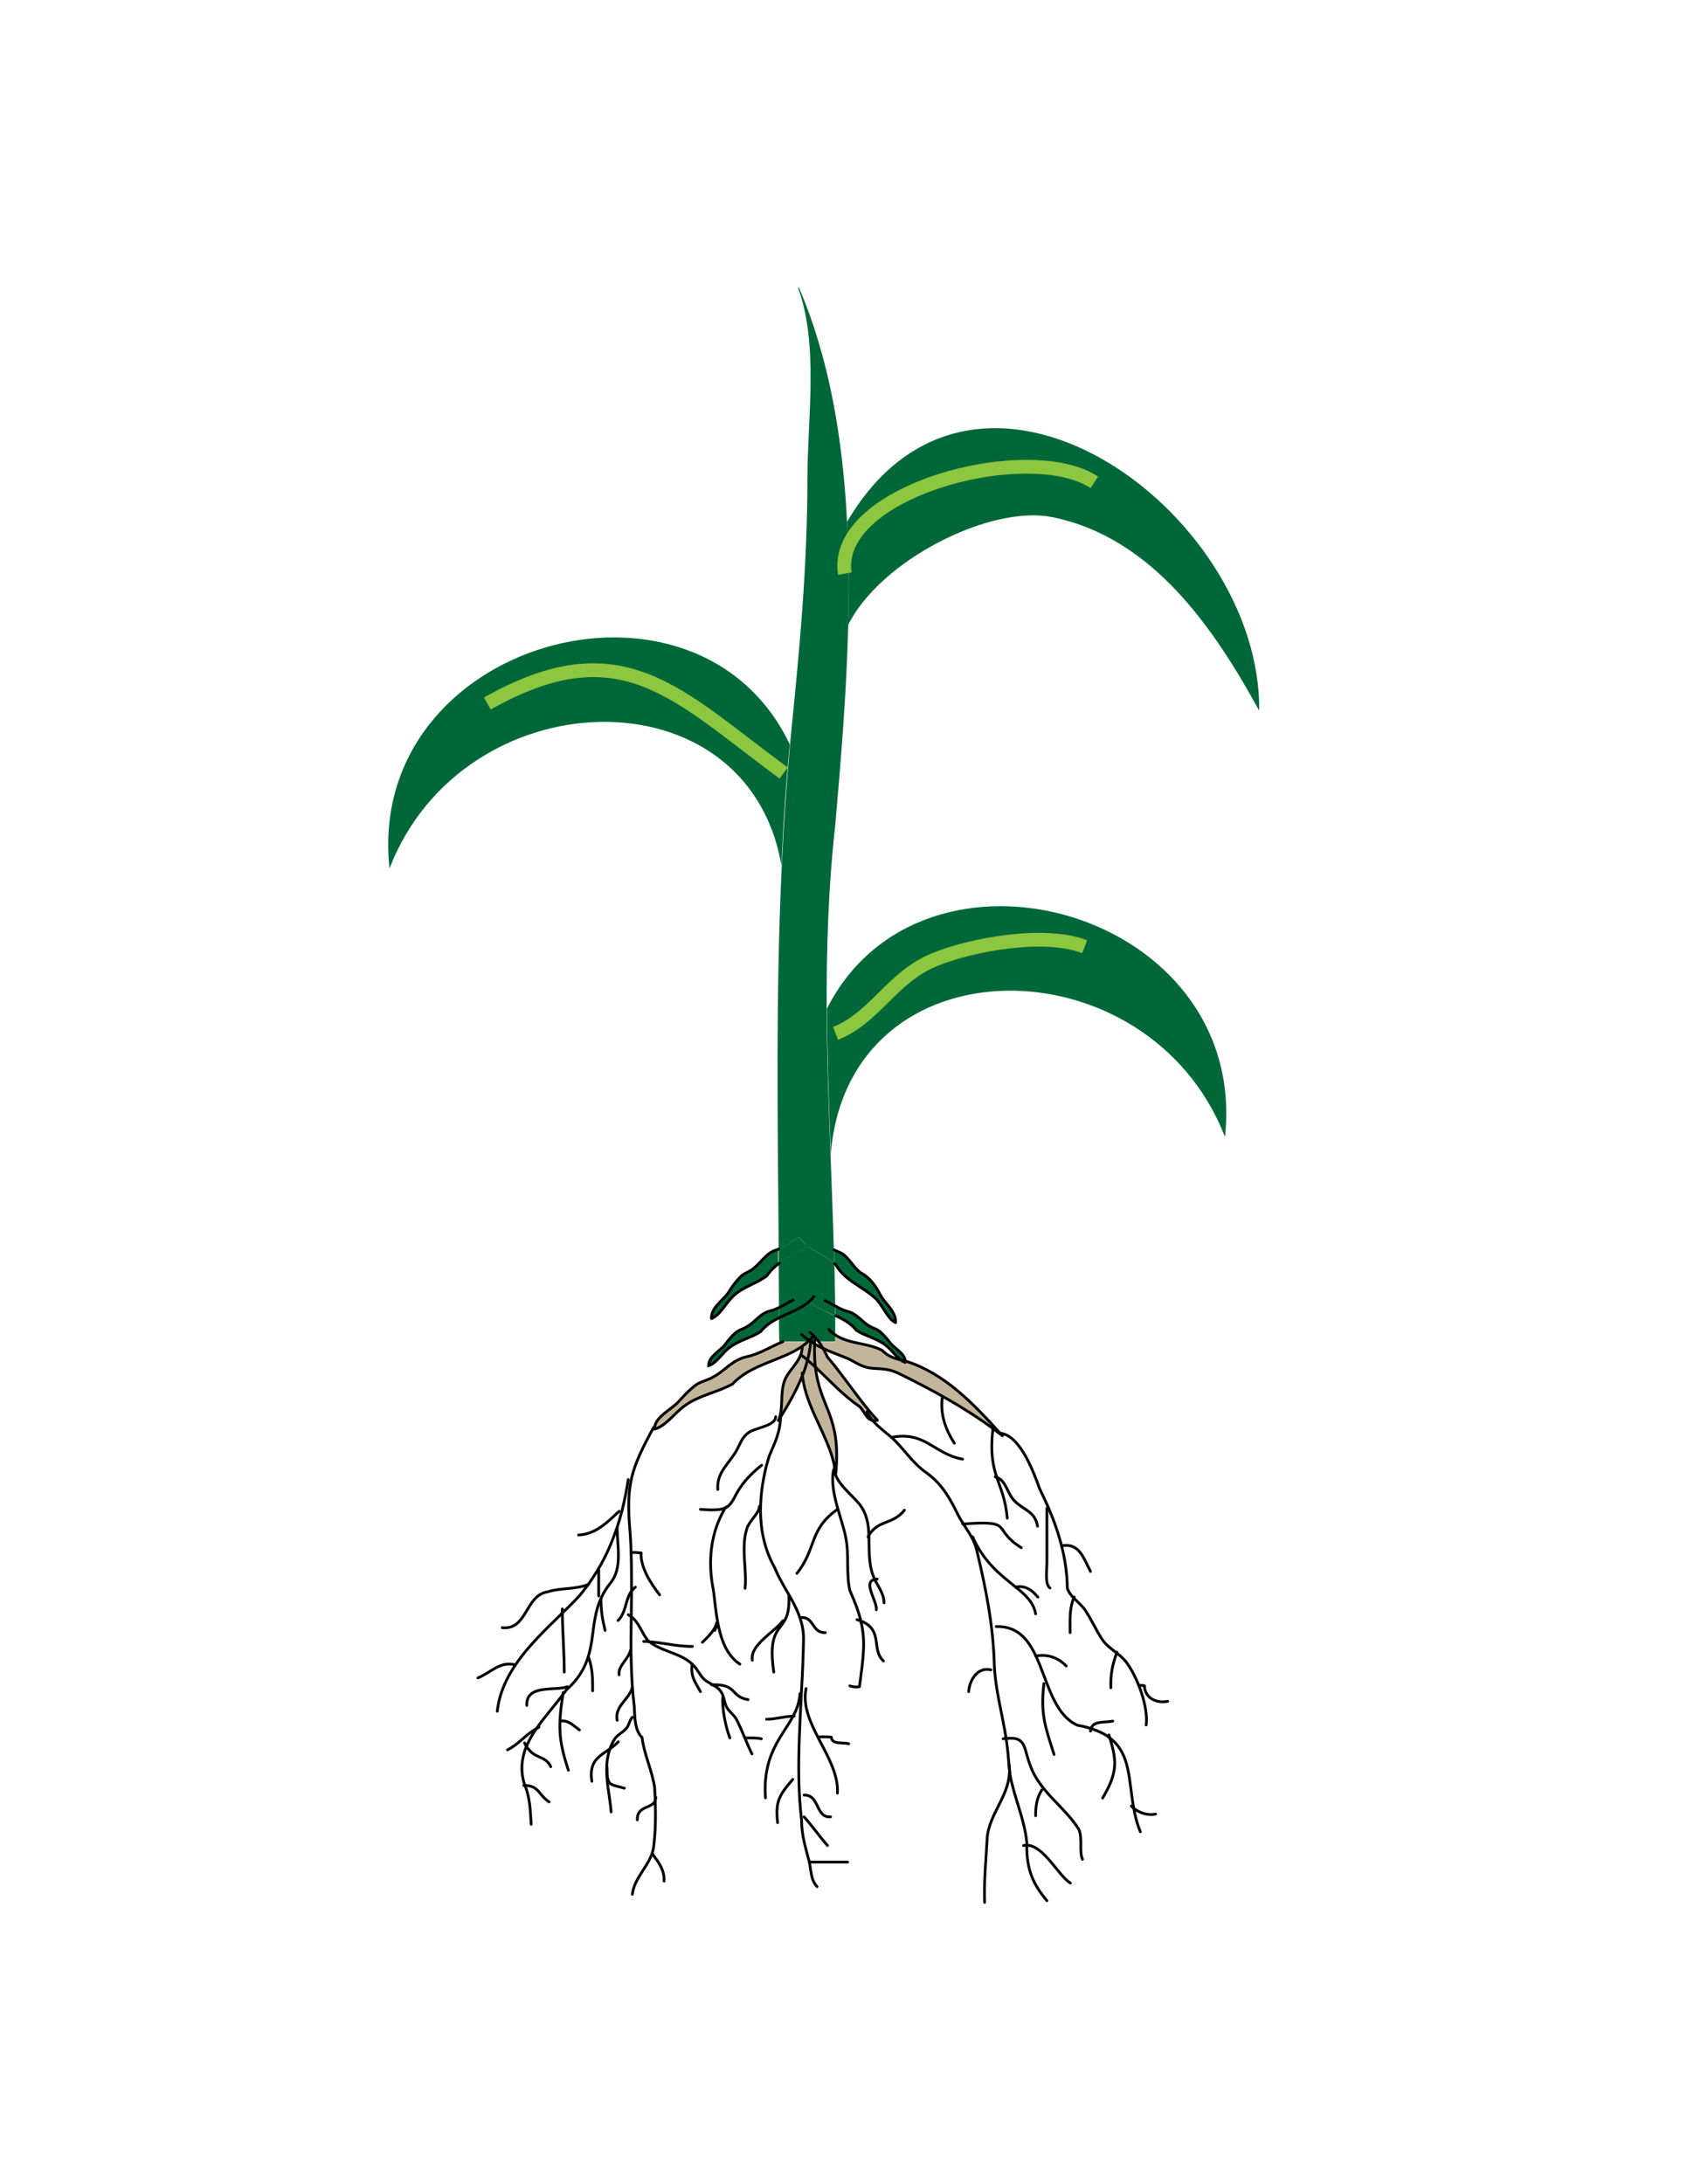 <?xml version="1.0" encoding="utf-8"?>
<!-- Generator: Adobe Illustrator 26.0.3, SVG Export Plug-In . SVG Version: 6.00 Build 0)  -->
<svg version="1.1" id="Layer_1" xmlns="http://www.w3.org/2000/svg" xmlns:xlink="http://www.w3.org/1999/xlink" x="0px" y="0px"
	 viewBox="0 0 612 792" style="enable-background:new 0 0 612 792;" xml:space="preserve">
<style type="text/css">
	.st0{fill:#006838;}
	.st1{fill:#C2B59B;}
	.st2{fill:none;stroke:#000000;stroke-linecap:round;stroke-linejoin:round;}
	.st3{fill:none;stroke:#000000;}
	.st4{fill:none;stroke:#8DC63F;stroke-width:5;}
</style>
<g>
	<g id="XMLID_4_">
		<g>
			<path class="st0" d="M381.6,187.5c-22.5-4.5-62.4,15.8-73.9,39.1c0.2-9.5,0.3-19,0-28.5c-0.1-3-0.2-5.9-0.4-8.9
				c46.6-79.4,150.3-4.1,149.5,68.5C440.8,228.5,418.3,194.8,381.6,187.5z"/>
			<path class="st0" d="M301.4,418.3c-0.7-17.6-1.3-35.1-1.4-52.6c34.9-68.8,153.2-35.4,144.4,46.6
				C416.9,341.2,307.9,339.9,301.4,418.3z"/>
			<path class="st0" d="M326.6,493c0.6,0.1,1.2,0.3,1.8,0.4c0,0,0,0,0,0c0,0.2,0,0.4,0,0.6C327.7,493.8,327.1,493.5,326.6,493z"/>
			<path class="st0" d="M310.6,482.4c-2-2.5-4.7-4-7.5-5.3c0-1.2,0-2.4,0-3.6c1.4,0.8,2.9,1.5,4.3,1.9c3.6,0.9,5.1,3.7,8.1,5.4
				c1.6,0.9,2.5,0.9,3.9,2.1c1.3,1.2,2.4,2.4,3.5,3.9c1.5,1.9,5.2,3.8,5.5,6.5c0,0,0,0,0,0c-0.6-0.1-1.2-0.3-1.8-0.4
				c-1.9-1.5-3.5-3.9-5.3-5.2C318.2,485.3,313.8,484.5,310.6,482.4z"/>
			<path class="st0" d="M302.7,458.2c0-1.7-0.1-3.3-0.1-5c0.5,0.3,1,0.5,1.5,0.7c3.5,1.2,5,5.2,8,7.5c3.5,1.9,5.5,4.7,7.4,8.4
				c1.6,2.9,5.6,5.7,5.4,9.8c-2.8-1.2-4.7-6.3-7.1-8.6c-4.9-4.6-11.2-6.5-14.6-12.4C303,458.5,302.9,458.3,302.7,458.2z"/>
			<path class="st1" d="M307.8,492.8c-3.2-1.3-6.3-2.4-9.3-3.8c-0.5-0.9-1-1.7-1.6-2.5h6.2c0-0.8,0-1.6,0-2.4
				c5.1,3.4,11.5,2.7,17,5.6c1.7,1.9,4,2.8,6.5,3.4c0.6,0.4,1.2,0.8,1.8,1c0-0.2,0-0.4,0-0.6c14.3,4.4,25,15.7,34.5,26.3
				c-0.1,0-0.2,0-0.3,0c0,0,0,0,0,0c-0.8-0.6-1.6-1.2-2.4-1.8c0,0,0,0,0,0c-10.6-7.8-22.4-14.1-34.1-19.9c-3.1-1.5-5.3-1.7-8.9-1.8
				C313.1,496.1,311.2,494.5,307.8,492.8z"/>
			<path class="st1" d="M295.7,495.7c-0.3-2.4-0.4-5.2-0.3-8.4c1,0.6,2.1,1.2,3.2,1.7c0.6,1,1.1,2.1,1.6,3.1
				c6.3,7.4,11.6,15.8,18.1,22.9c-0.6,0.1-1.1,0.2-1.5,0.1c-2.5-0.3-3.2-3.4-5-5.1C305.8,506,300.9,500.6,295.7,495.7z"/>
			<path class="st1" d="M291.1,499c0.8-1.8,1.4-3.7,1.9-5.7c0.9,0.8,1.8,1.6,2.7,2.4c1.8,15.2,9.5,17.6,7.4,38.6
				c-0.1-0.8-0.2-1.5-0.4-2.3C300.4,520.4,292.4,510.9,291.1,499z"/>
			<path class="st1" d="M295.7,495.7c-0.9-0.8-1.8-1.6-2.7-2.4c0.6-2.2,1-4.4,1.2-6.7c0.4,0.2,0.8,0.5,1.1,0.7
				C295.3,490.5,295.4,493.3,295.7,495.7z"/>
			<path class="st0" d="M282.6,477.8c3.8-1.9,7.9-3.2,11-6c2.6,2.5,6.1,3.8,9.4,5.4c0,2.3,0,4.6,0,6.8c0,0.8,0,1.6,0,2.4H297h-1.6
				h-1.1H294c-0.1-0.1-0.2-0.2-0.4-0.2c-0.1,0.1-0.2,0.2-0.3,0.2H284h-1.3C282.6,483.6,282.6,480.7,282.6,477.8z"/>
			<path class="st0" d="M293.6,486.2c0.1,0.1,0.2,0.2,0.4,0.2h-0.6C293.4,486.4,293.5,486.3,293.6,486.2z"/>
			<path class="st0" d="M302.7,458.2c-3-2.8-6.7-4-9.7-6.4c1.3-0.8,2.5-1.8,3.5-2.9c2,1.4,4,3.2,6,4.3
				C302.6,454.9,302.7,456.5,302.7,458.2z"/>
			<path class="st1" d="M293,493.3c-0.8-0.7-1.7-1.4-2.5-2c0.3-0.8,0.5-1.7,0.5-2.6l-0.2-0.2c0.9-0.6,1.7-1.3,2.5-2h0.6
				c0.1,0.1,0.2,0.1,0.2,0.2C294,488.9,293.6,491.1,293,493.3z"/>
			<path class="st0" d="M293.6,471.8c-3.1,2.8-7.2,4.1-11,6c0-1.3,0-2.5,0-3.8c0-5.3-0.1-10.7-0.1-16.1c3.3-2.4,7.1-3.9,10.5-6.1
				c3,2.4,6.7,3.6,9.7,6.4c0.1,5.1,0.2,10.2,0.3,15.3c0,1.2,0,2.4,0,3.6C299.7,475.6,296.2,474.3,293.6,471.8z"/>
			<path class="st0" d="M282.5,458c0-1.7,0-3.4,0-5.1c2.5-1,5-2.9,7.5-4.4c0.9,1.4,1.9,2.5,3,3.4C289.7,454,285.8,455.6,282.5,458z"
				/>
			<path class="st1" d="M282.4,515c1.8-4.5,0.4-9.5,2.1-14.2c1.1-3.2,4.6-6,5.9-9.5c0.9,0.7,1.7,1.3,2.5,2c-0.5,1.9-1.2,3.8-1.9,5.7
				c-2.1,5.2-5,10.1-7.8,14.8C283,514.2,282.7,514.6,282.4,515z"/>
			<path class="st0" d="M290,448.5c-2.5,1.5-5,3.5-7.5,4.4c-0.4-46.3-1.1-93,1.1-138.8c0.7-14.8,1.7-29.5,3-44.1
				c0.1-1.4,0.3-2.9,0.4-4.3c3.1-30.7,5.9-60.5,5.9-91.9c0-22,4.2-48.8-3.4-69.5l0.3-0.1c11.1,25.8,16,55.1,17.5,85.3
				c0.2,2.9,0.3,5.9,0.4,8.9c0.3,9.5,0.3,19,0,28.5c-0.6,24.8-2.7,49.4-4.7,72.4c-2.5,22.3-3.2,44.5-3.1,66.7
				c0.1,17.5,0.7,35,1.4,52.6c0.4,11.6,0.9,23.2,1.2,34.9c-2-1.1-4-2.9-6-4.3c-1.1,1.1-2.3,2.1-3.5,2.9
				C291.9,450.9,290.9,449.8,290,448.5z"/>
			<path class="st0" d="M141.3,314.9c-8.9-82.7,111.4-116,145.2-45c-1.4,14.6-2.4,29.3-3,44.1C271.5,242.6,168,245.8,141.3,314.9z"
				/>
			<path class="st0" d="M266,469.7c-2.7,2.2-4.9,7.1-8.1,8.3c-0.2-4,4.4-6.7,6.2-9.5c1.3-2,2.4-3.7,3.9-5.2c1.6-1.6,2.6-1.6,4.4-2.9
				c3.4-2.3,5.1-6.1,9.1-7.3c0.3-0.1,0.5-0.2,0.8-0.3c0,1.7,0,3.4,0,5.1c-1.7,1.2-3.2,2.7-4.5,4.6
				C274.4,465.3,269.5,466.4,266,469.7z"/>
			<path class="st0" d="M264.6,488.5c-2.6,1.8-4.7,5.7-7.6,6.6c-0.2-3.2,4.2-5.4,5.9-7.6c1.2-1.6,2.3-2.9,3.7-4.2
				c1.5-1.3,2.5-1.3,4.2-2.3c3.2-1.8,4.8-4.9,8.6-5.8c1.1-0.3,2.1-0.7,3.2-1.2c0,1.3,0,2.5,0,3.8c-2.5,1.2-4.8,2.7-6.7,5
				C272.6,485,267.9,485.9,264.6,488.5z"/>
			<path class="st1" d="M248.9,509.5c-3.9,2.4-7,7.6-11.4,8.8c0-0.2,0-0.4,0-0.7c0.4-3.9,6.4-6.6,8.8-9.4c1.8-2.1,3.4-3.9,5.6-5.5
				c2.2-1.7,3.7-1.7,6.3-3c4.8-2.4,7.2-6.5,12.9-7.7c4.3-0.9,8.5-3.6,12.9-5.4v-0.1h9.4c-0.8,0.7-1.7,1.4-2.5,2
				c-7.6,5.1-18.3,6.3-24.9,13.4C260.8,504.8,253.8,506,248.9,509.5z"/>
		</g>
		<g>
			<path class="st2" d="M302.6,453.2c0.5,0.3,1,0.5,1.5,0.7c3.5,1.2,5,5.2,8,7.5c3.5,1.9,5.5,4.7,7.4,8.4c1.6,2.9,5.6,5.7,5.4,9.8
				c-2.8-1.2-4.7-6.3-7.1-8.6c-4.9-4.6-11.2-6.5-14.6-12.4c-0.1-0.1-0.3-0.3-0.4-0.4"/>
			<path class="st3" d="M288.1,471.2c-1.8,0.9-3.6,2-5.4,2.9c-1.1,0.5-2.1,1-3.2,1.2c-3.8,0.9-5.4,4-8.6,5.8c-1.7,1-2.7,1-4.2,2.3
				c-1.4,1.2-2.5,2.6-3.7,4.2c-1.7,2.2-6.1,4.4-5.9,7.6c2.9-0.9,5-4.8,7.6-6.6c3.3-2.6,7.9-3.5,11.3-5.8c1.8-2.3,4.2-3.7,6.7-5
				c3.8-1.9,7.9-3.2,11-6c0.7-0.6,1.3-1.2,1.8-2"/>
			<path class="st2" d="M282.5,452.9c-0.3,0.1-0.5,0.2-0.8,0.3c-4,1.2-5.7,5-9.1,7.3c-1.8,1.2-2.9,1.2-4.4,2.9
				c-1.5,1.6-2.7,3.3-3.9,5.2c-1.8,2.8-6.4,5.5-6.2,9.5c3.2-1.2,5.4-6,8.1-8.3c3.5-3.3,8.4-4.4,12-7.2c1.3-1.9,2.8-3.3,4.5-4.6"/>
			<path class="st2" d="M299.3,471.6c1.3,0.6,2.5,1.3,3.8,2c1.4,0.8,2.9,1.5,4.3,1.9c3.6,0.9,5.1,3.7,8.1,5.4
				c1.6,0.9,2.5,0.9,3.9,2.1c1.3,1.2,2.4,2.4,3.5,3.9c1.5,1.9,5.2,3.8,5.5,6.5c0,0.2,0,0.4,0,0.6c-0.6-0.2-1.2-0.5-1.8-1
				c-1.9-1.5-3.5-3.9-5.3-5.2c-3.1-2.5-7.4-3.3-10.6-5.4c-2-2.5-4.7-4-7.5-5.3"/>
			<path class="st4" d="M303.1,374.7c14.3-5.6,20.4-20.4,35.9-26.7c13.8-5.7,40.3-10.3,54.5-4.7"/>
			<path class="st4" d="M306.5,208c-0.6-3.4-0.1-6.7,1.2-9.9c9.8-23.9,68.2-37.1,89.3-23.2"/>
			<path class="st4" d="M284.3,280.3c-38.8-28.5-58.8-52.7-107.5-25.2"/>
			<path class="st2" d="M284,486.5c-4.4,1.8-8.6,4.5-12.9,5.4c-5.7,1.2-8.1,5.3-12.9,7.7c-2.6,1.3-4.1,1.3-6.3,3
				c-2.1,1.7-3.8,3.5-5.6,5.5c-2.4,2.8-8.4,5.5-8.8,9.4c0,0.2,0,0.4,0,0.7c4.3-1.2,7.5-6.3,11.4-8.8c4.9-3.5,11.9-4.7,16.9-7.6
				c6.6-7.1,17.3-8.3,24.9-13.4c0.9-0.6,1.7-1.3,2.5-2c0.1-0.1,0.2-0.2,0.3-0.2c0.5-0.5,1-1,1.4-1.5"/>
			<path class="st2" d="M282.4,515c0.3-0.4,0.5-0.8,0.8-1.2c2.9-4.7,5.7-9.6,7.8-14.8c0.8-1.8,1.4-3.7,1.9-5.7
				c0.6-2.2,1-4.4,1.2-6.7c0-0.1,0-0.1,0-0.2c0-0.2,0-0.4,0.1-0.7"/>
			<line class="st2" x1="282.4" y1="515" x2="282.4" y2="515"/>
			<line class="st2" x1="282.4" y1="515" x2="282.4" y2="515"/>
			<path class="st2" d="M291,488.6c0,0.9-0.2,1.8-0.5,2.6c-1.3,3.5-4.8,6.3-5.9,9.5c-1.7,4.7-0.3,9.7-2.1,14.2"/>
			<path class="st2" d="M291,497.9c0,0.3,0.1,0.7,0.1,1c1.4,11.9,9.4,21.5,11.7,33c0.2,0.8,0.3,1.5,0.4,2.3c2-21-5.7-23.4-7.4-38.6
				c-0.3-2.4-0.4-5.2-0.3-8.4c0-0.3,0-0.6,0-0.9c0-0.1,0-0.2,0-0.3"/>
			<path class="st2" d="M293.8,483.1c1.3,1,2.3,2.1,3.2,3.4c0.6,0.8,1.1,1.7,1.6,2.5c0.6,1,1.1,2.1,1.6,3.1
				c6.3,7.4,11.6,15.8,18.1,22.9c-0.6,0.1-1.1,0.2-1.5,0.1c-2.5-0.3-3.2-3.4-5-5.1c-5.9-4-10.8-9.4-16-14.3
				c-0.9-0.8-1.8-1.6-2.7-2.4c-0.8-0.7-1.7-1.4-2.5-2c0,0-0.1-0.1-0.1-0.1"/>
			<path class="st2" d="M363.6,520.6C363.6,520.6,363.6,520.6,363.6,520.6c-0.2-0.3-0.5-0.5-0.7-0.8c-9.6-10.6-20.2-21.9-34.5-26.3
				c0,0,0,0,0,0c-0.6-0.1-1.2-0.3-1.8-0.4c-2.4-0.6-4.7-1.5-6.5-3.4c-5.5-2.9-11.8-2.2-17-5.6c-0.8-0.5-1.6-1.2-2.4-2"/>
			<path class="st2" d="M362.6,519.7c0.4,0.3,0.7,0.6,1.1,0.8"/>
			<path class="st2" d="M360.2,518c0.8,0.6,1.6,1.2,2.4,1.8"/>
			<path class="st2" d="M290.8,483.9c0.9,0.8,1.9,1.6,2.8,2.2c0.1,0.1,0.2,0.2,0.4,0.2c0.1,0.1,0.2,0.1,0.2,0.2
				c0.4,0.2,0.8,0.5,1.1,0.7c1,0.6,2.1,1.2,3.2,1.7c3,1.4,6.1,2.5,9.3,3.8c3.3,1.7,5.3,3.3,9.3,3.5c3.6,0.2,5.8,0.3,8.9,1.8
				c11.8,5.8,23.5,12.1,34.1,19.9"/>
			<path class="st2" d="M237.1,517.6c-8.2,15.1-10.1,20.6-8.5,38.3c0.5,7.1,0.5,14.1,0.5,21.1c0,3.1-0.1,6.2-0.1,9.3
				c-0.2,10.8-0.2,21.7,1.1,32.6c0.2,3.6,0.1,8.5,2.8,11.1c0.8,6.3,3.7,12,4.6,18.3c0.1,1.5,0.1,3.1,0.2,4.7
				c0.2,5.6,0.1,11.4-0.6,16.8c-0.8,6.2-7,10.7-7.7,17.1"/>
			<path class="st2" d="M227.9,536.5c-0.9,6-2.2,11.9-4.1,17.5c-1.8,5.3-4,10.4-6.9,15.2c-1.1,1.8-2.2,3.5-3.4,5.2
				c-1,1.3-2,2.7-3.1,4c-2,2.2-4.2,4.4-6.4,6.5c-6,5.9-12.4,11.9-17,18.8c-3.4,5-5.9,10.5-6.6,16.8"/>
			<path class="st2" d="M173.4,608.4c4.7-1.9,8-6.2,13.6-4.7c0,0,0,0,0,0"/>
			<path class="st2" d="M204,583.4c0,0.5,0,1.1,0,1.6c0.1,7.4,0.7,14.2,0.7,21.3"/>
			<path class="st2" d="M182.2,590.2c9.1,1,8.3-11.8,16.5-13c4.7-1.5,10.1-0.8,14.8-2.7c0,0,0,0,0,0"/>
			<path class="st2" d="M217.2,569.4c0,3.1,0,6.2,0,9.3"/>
			<path class="st2" d="M209.9,556.6c6.3-0.3,10.5-4.7,14.7-8.6"/>
			<path class="st2" d="M223.9,554.1c0,6.8,2,14.5-2.5,20c-1.3,1.6-2.3,3.2-3.1,4.9c-4.9,10.1-1.3,20.1-9.4,30.2
				c-1,1.2-2.1,2.4-3.5,3.6c-0.4,0.6-0.8,1.2-1.3,1.8c-3,4-6.6,8-9.5,12.2c-1.5,2.1-2.7,4.3-3.7,6.6c-1.6,4-2.2,8.4-0.7,13.4
				c0.1,0.3,0.2,0.5,0.3,0.8c1.8,4.4,1.9,9.2,2.2,13.9"/>
			<path class="st2" d="M190,647.4c0.2,0,0.5,0,0.7,0c4.8,0.3,4.6,3.3,8.5,6"/>
			<path class="st2" d="M190.3,632c0.2,0.5,0.5,0.9,0.7,1.3c3.1,4.8,6.7,3,8.8,7.3"/>
			<path class="st2" d="M184.1,634.5c4.1-2,6.7-5.7,10.7-7.8c0.2-0.1,0.5-0.3,0.7-0.4"/>
			<path class="st2" d="M191.1,618.4c-0.3-7.9,10.6-5.1,14.7-6.8"/>
			<path class="st2" d="M204.3,613.7c0,0.2-0.1,0.5-0.1,0.7c-1.7,11.3-1.7,16.3,2,27.5"/>
			<path class="st2" d="M203.2,624.1c3-0.5,4.8,1.6,7,3.2"/>
			<path class="st2" d="M213.5,600.9c1.5,4.2,1.5,7.7,1.5,12.2"/>
			<path class="st2" d="M218,579.8c0,4.4,0.6,7.5,1.5,11.4"/>
			<path class="st2" d="M229,563c1.1-0.2,2.5,0,3.6,0.1c-0.4,5.1,3.7,11.4,6.7,15.2"/>
			<path class="st2" d="M230.5,575.5c-0.5,0.4-1,0.9-1.4,1.4c-2.3,3.2-1.9,7.8-4.9,10.7"/>
			<path class="st2" d="M227.9,585.5c0.4,0.2,0.7,0.5,1.1,0.7c3,2.4,3.7,5.8,6,8.6c0.2,0.1,0.3,0.3,0.5,0.4
				c4.4,3.7,11.4,4.1,15.7,8.3c0,0,0.1,0.1,0.1,0.1c1.7,1.6,2.6,3.9,4.2,5.4c0.8,0.7,2,1.3,3,1.9c1.1,0.6,2.2,1.3,2.9,2.3
				c1.3,1.7,1.2,3.7,2.1,5.6c0.8,1.7,2.8,3,3.7,4.7c1.1,2.2,2.1,4.5,3.1,6.9h0c0.8,1.9,1.6,3.8,2.5,5.6"/>
			<path class="st2" d="M233.5,595.2c0.7,0,1.4,0,2,0.1c4.4,0.3,8.4,1.3,12.8,1.6c0.9,0.1,1.9,0.1,2.9,0.1"/>
			<path class="st2" d="M251.1,603.4c0,0,0,0.1,0,0.1c-0.6,4.5,1,6.2,3,9.9"/>
			<path class="st2" d="M262.2,615.5c-0.3,4,1.1,11,2.6,14.7"/>
			<path class="st2" d="M258.1,610.9c0.1,0,0.3,0,0.4,0c9.2-0.2,6.3,4.3,12.9,5.4"/>
			<path class="st2" d="M270.7,630.2c1.9,0,3.8-0.1,5.5,0.3"/>
			<path class="st2" d="M228.7,598.4c-0.5,3-4.6,5.6-4.1,8.9"/>
			<path class="st2" d="M236.8,672.4c2.2,3,4.3,5.7,4.1,9.7"/>
			<path class="st2" d="M231.2,659.9c-0.2-5.2,5.4-4,6.5-7c0.1-0.3,0.2-0.7,0.2-1.2"/>
			<path class="st2" d="M229.4,622.7c-1.1,1.2-1.1,2.6-2,3.8c-1.3,1.7-3.5,2.5-4.5,4.2c-0.7,1.1-1.2,2.2-1.6,3.4
				c-2.7,7.4-0.2,15.2,0.4,22.9"/>
			<path class="st2" d="M214.7,645.9c-1.1-7.3,2.5-8.9,6.6-11.8c1-0.7,2-1.5,3-2.5"/>
			<path class="st2" d="M223.9,623.8c-1.1-5.2,4.7-7.8,5.5-12.1"/>
			<path class="st2" d="M220.2,640.9c0,6.7,0.8,6,6.3,7.5"/>
			<path class="st2" d="M283.2,513.7C283.2,513.7,283.2,513.7,283.2,513.7c-0.3,6.2-2.1,9.3-4.2,14.4c-0.3,1.2-0.7,2.3-1,3.5
				c-3,12.1-3.4,25.3,2.9,36.6c0.5,1.1,1,2.2,1.5,3.3c1.2,2.3,2.5,4.6,3.8,6.8c1.6,2.7,3,5.4,4,8.3c0.8,2.4,1.3,4.8,1.3,7.5
				c-0.1,6.7-0.4,13.4-0.8,20c-0.5,10.4-1.1,20.7-0.9,31c0.1,5,0.4,10,1,15c0,5.4,1.4,9.7,2.7,14.7c0.8,3.1,0.5,6.8,2.9,9.3"/>
			<path class="st2" d="M281.4,513.7c0,0.3-0.1,0.6-0.2,0.9c-1.1,2.5-7.3,3.3-9.4,4.7c-2.5,1.7-3,3.6-4.3,6.1
				c-2.7,5.2-7.6,8.2-7.1,14.7"/>
			<path class="st2" d="M254.1,547.3c4.9,0.4,7.5,0.2,9.2-0.6c1.5-0.8,2.2-2,3.2-3.8c1.4-2.7,3.5-6.6,9.8-11.6"/>
			<path class="st2" d="M263.3,546.5c0,0,0,0.1-0.1,0.1c-5.5,9.1-6.5,19.7-4.4,30c0.5,3.5,0.8,7.7,1.6,11.8c1,5.3,2.7,10.4,6.3,13.7
				c0.5,0.5,1.1,0.9,1.7,1.3"/>
			<path class="st2" d="M259.3,591.2c0.4-1,0.9-1.6,0.7-2.8c-0.5,2.6-3.3,5.3-5.2,7.1"/>
			<path class="st2" d="M275.5,546.2c0,2.4-3.6,5.2-4.5,7.9c-2.3,7,0,14.8-0.7,21.8"/>
			<path class="st2" d="M286.2,578.4c0.2,4.9-0.5,7.5-1.6,9.3c-2.3,3.9-5.9,4.9-3.9,18.6"/>
			<path class="st2" d="M272.9,602c0-0.1,0-0.1,0-0.2c-0.8-5.4,8.3-10.2,11.1-14.1"/>
			<path class="st2" d="M290.2,614.1c-0.2,3.1-1.1,5.7-2.5,8.2c-1.8,3.4-4.3,6.6-6.3,10.5c-2.5,4.8-4.3,10.6-3.7,19.1"/>
			<path class="st2" d="M282.1,660.9c-0.4-3.4-0.3-5.8,0.3-7.8c0.8-2.6,2.5-4.7,5.2-7.9"/>
			<path class="st2" d="M278.1,623.4c3.4,0,6.7-1.1,9.7-1.1c0.1,0,0.2,0,0.3,0"/>
			<path class="st2" d="M292.4,612.3c-2.6,12.8,12.1,25,11.4,37.9"/>
			<path class="st2" d="M297.2,629.8c1.5,0,3-0.1,4.4,0.1c0.1,2.8,4.3,1.8,6.3,2.4"/>
			<path class="st2" d="M291.7,650.9c5.7-0.1,4.1,8.3,9.6,7.9"/>
			<path class="st2" d="M291.7,658.8c2.9,3.2,5.5,7,8.5,10.4"/>
			<path class="st2" d="M293.9,675.2c3.1,0,9.2,0,13.6,0"/>
			<path class="st2" d="M366.3,642.9c1.4,8.4,5.3,16.4,6.2,25.1c0,0.3,0,0.7,0,1c-0.1,8.4,1.9,13.8,7.3,20.2"/>
			<path class="st2" d="M314.5,511.9c0.6,1.2,1.3,2.3,2.1,3.2c1.9,2.2,4.3,4,6.7,6c4.5,4,7.5,9.2,12.6,12.8
				c5.5,3.9,8.5,8.9,11.5,15.1c0.6,1.2,1.3,2.4,2.1,3.6c1.2,1.9,2.5,3.7,3.5,5.8c0.5,1.1,1,2.3,1.3,3.6c3.3,13.6,6,27.3,6.4,41.3
				c0.3,9.2,2.9,18,4.3,27.1c0.4,2.7,0.7,5.4,0.9,8.1c0.1,1.5,0.2,2.9,0.5,4.4"/>
			<path class="st2" d="M302.4,533c-0.9,4.4,0.2,9.4,1.6,14.3c1,3.5,2.2,7,2.8,10.1c1.3,6.3,0.1,13.1,1.5,19.3c2,4.5,3.3,8,4,11.2
				c1.8,7.3,0.9,13-0.5,23.7c-1.1,0.2-2.5,0.1-3.5-0.3"/>
			<path class="st2" d="M289.1,570.5c7.2-9,4.3-15.9,14.7-23.2"/>
			<path class="st2" d="M290.2,586.6c0,0,0.1,0,0.1,0c5-0.8,4.1,5.6,9.1,5.4"/>
			<path class="st2" d="M310.9,587.3c0.5,0.2,1,0.3,1.5,0.5c8.2,3.4,3.5,10.2,8.1,14.5"/>
			<path class="st2" d="M302.7,531.9c0,0,0,0.1,0,0.1c0,0.3,0,0.6,0,1c0.4,4.6,6.3,9,8.9,12.2c2.8,3.4,3.5,7.4,3.6,11.5
				c0.2,4.9-0.2,9.9,1.5,14.5c0.2,0.5,0.4,1,0.6,1.5c1.4,2.8,3.4,5.3,3.4,8.5"/>
			<path class="st2" d="M314.9,557.3c0.1-0.2,0.2-0.4,0.3-0.6c3.5-5.7,8.7-3.8,12.9-9.1"/>
			<path class="st2" d="M318.2,572.6c-0.3,0-0.6,0-0.8,0.1c-4.6,0.8,0.9,8,0.5,11"/>
			<path class="st2" d="M362.5,519.7c0,0,0.1,0,0.1,0c0,0,0,0,0,0c0.1,0,0.2,0,0.3,0c7.2,0.7,12.2,14.4,14.2,20
				c1.1,2.3,2.2,4.6,3.2,6.9c4,9.3,6.8,19.1,6.9,29.4c0.5,1.3,1.3,2.4,2.3,3.4c1.6,1.7,3.5,3.2,4.6,5.1c2.2,3.5,3.4,6.3,5.5,9.6
				c1.4,2.2,3.4,3.7,5.4,5.2c1.4,1.1,2.8,2.3,3.8,3.7c3.9,5.4,7.8,15.7,7,22.5"/>
			<path class="st2" d="M379.8,546.9c0,2.1,0,4.3,0,6.4c0,4.5,0,9,0,13.5c0,2.1-0.7,6.9,0.7,8.6c0.1,0.2,0.3,0.3,0.4,0.4"/>
			<path class="st2" d="M352.9,557.3c0.1,0.3,0.3,0.7,0.4,1c4.3,8.9,10.4,13.3,15.2,17.2c3.6,2.9,6.5,5.6,7.2,9.7"/>
			<path class="st2" d="M361.4,589.8c7.6-0.2,11.5,4.5,14.4,10.7c4.3,9.1,6.4,21.2,15.1,25.1c1.8,0.3,3.4,0.7,4.9,1.2
				c2.8,0.9,5.1,2,6.8,3.4c7.6,5.7,6.8,15.3,8.7,25.5c0.5,2.8,1.2,5.7,2.4,8.5"/>
			<path class="st2" d="M349.2,552.6c0.1,0,0.2,0,0.2,0c19.1-1.4,10,1.7,21.1,8.6"/>
			<path class="st2" d="M323.4,521.2c12.3-2.4,15.3,6,25.8,7.9"/>
			<path class="st2" d="M341.8,506.9c-0.7,6.1,1.2,11.4,4.4,16.4"/>
			<path class="st2" d="M360.2,517.6c0,0.1,0,0.3,0,0.4c0,0,0,0,0,0c-1,8.8,0,13.4,1.4,17.7c1.4,4.2,3.2,7.9,3.8,14.8"/>
			<path class="st2" d="M361,535.5c0.2,0.1,0.4,0.1,0.6,0.2c3.5,1.3,3.7,5.8,6.5,8.6c3.5,3.5,7.3,3.6,8.3,9.1"/>
			<path class="st2" d="M359.5,605.5c-4.9-1.2-7.8,3.8-8.1,7.9"/>
			<path class="st2" d="M366.1,639.8c0.1,1,0.2,2,0.1,3c0,0,0,0,0,0c-0.4,8.9-7.6,15.3-8.1,24c-0.4,7.6-1.2,15.5-0.9,23"/>
			<path class="st2" d="M371.3,669.2c0.4-0.1,0.8-0.1,1.2-0.1c6.1,0,11.6,11.2,15.8,13.7"/>
			<path class="st2" d="M363.9,630.5c0.3-0.1,0.7-0.1,1-0.1c7.6-0.9,6.4,3.6,8.8,9.6c3.3,9.7,12.7,15.2,17.7,23.4
				c1.4,3.4,0,7.9,1.3,10.8"/>
			<path class="st2" d="M377.9,649.1c-1.8,2.9-2.2,5.8-2.2,9.3"/>
			<path class="st2" d="M378.7,610.5c-1.3,11.1,0.5,15.7,3.7,25.7"/>
			<path class="st2" d="M402.3,629.1c0.1,0.4,0.2,0.7,0.3,1.1c2.9,9,2.4,13.3-2.6,21.8"/>
			<path class="st2" d="M410.4,654.9c0.3,0.3,0.6,0.5,0.9,0.8c2,1.6,4.9,2.7,7.9,2.1"/>
			<path class="st2" d="M395.6,627.7c0-0.3,0.1-0.6,0.2-0.9c0.9-2.9,4.8-2.1,7.9-2.7"/>
			<path class="st2" d="M375.7,600.5C375.7,600.5,375.7,600.5,375.7,600.5c4.3-0.8,8.1,0.5,11.1,3.6"/>
			<path class="st2" d="M389.7,579.1c-0.1,0.1-0.1,0.3-0.2,0.4c-1.6,4-1.3,8.1-1.3,12.5"/>
			<path class="st2" d="M368.4,575.5c0,0,0.1,0,0.1,0c2.1-0.5,3.9,0.1,5.4,1.1c1,0.7,1.8,1.6,2.6,2.5"/>
			<path class="st2" d="M405.2,599.1c0,0.1-0.1,0.2-0.1,0.3c-1.5,4.1-2.3,7.8-2.1,12.6"/>
			<path class="st2" d="M413.3,611.2c0.6-0.1,1.3-0.1,1.9,0.1c0,4.1,4,6.5,8.4,5.6"/>
			<path class="st2" d="M385.3,560.5c6.4-1.1,7.9,4.8,10.3,9.3"/>
		</g>
	</g>
</g>
</svg>
